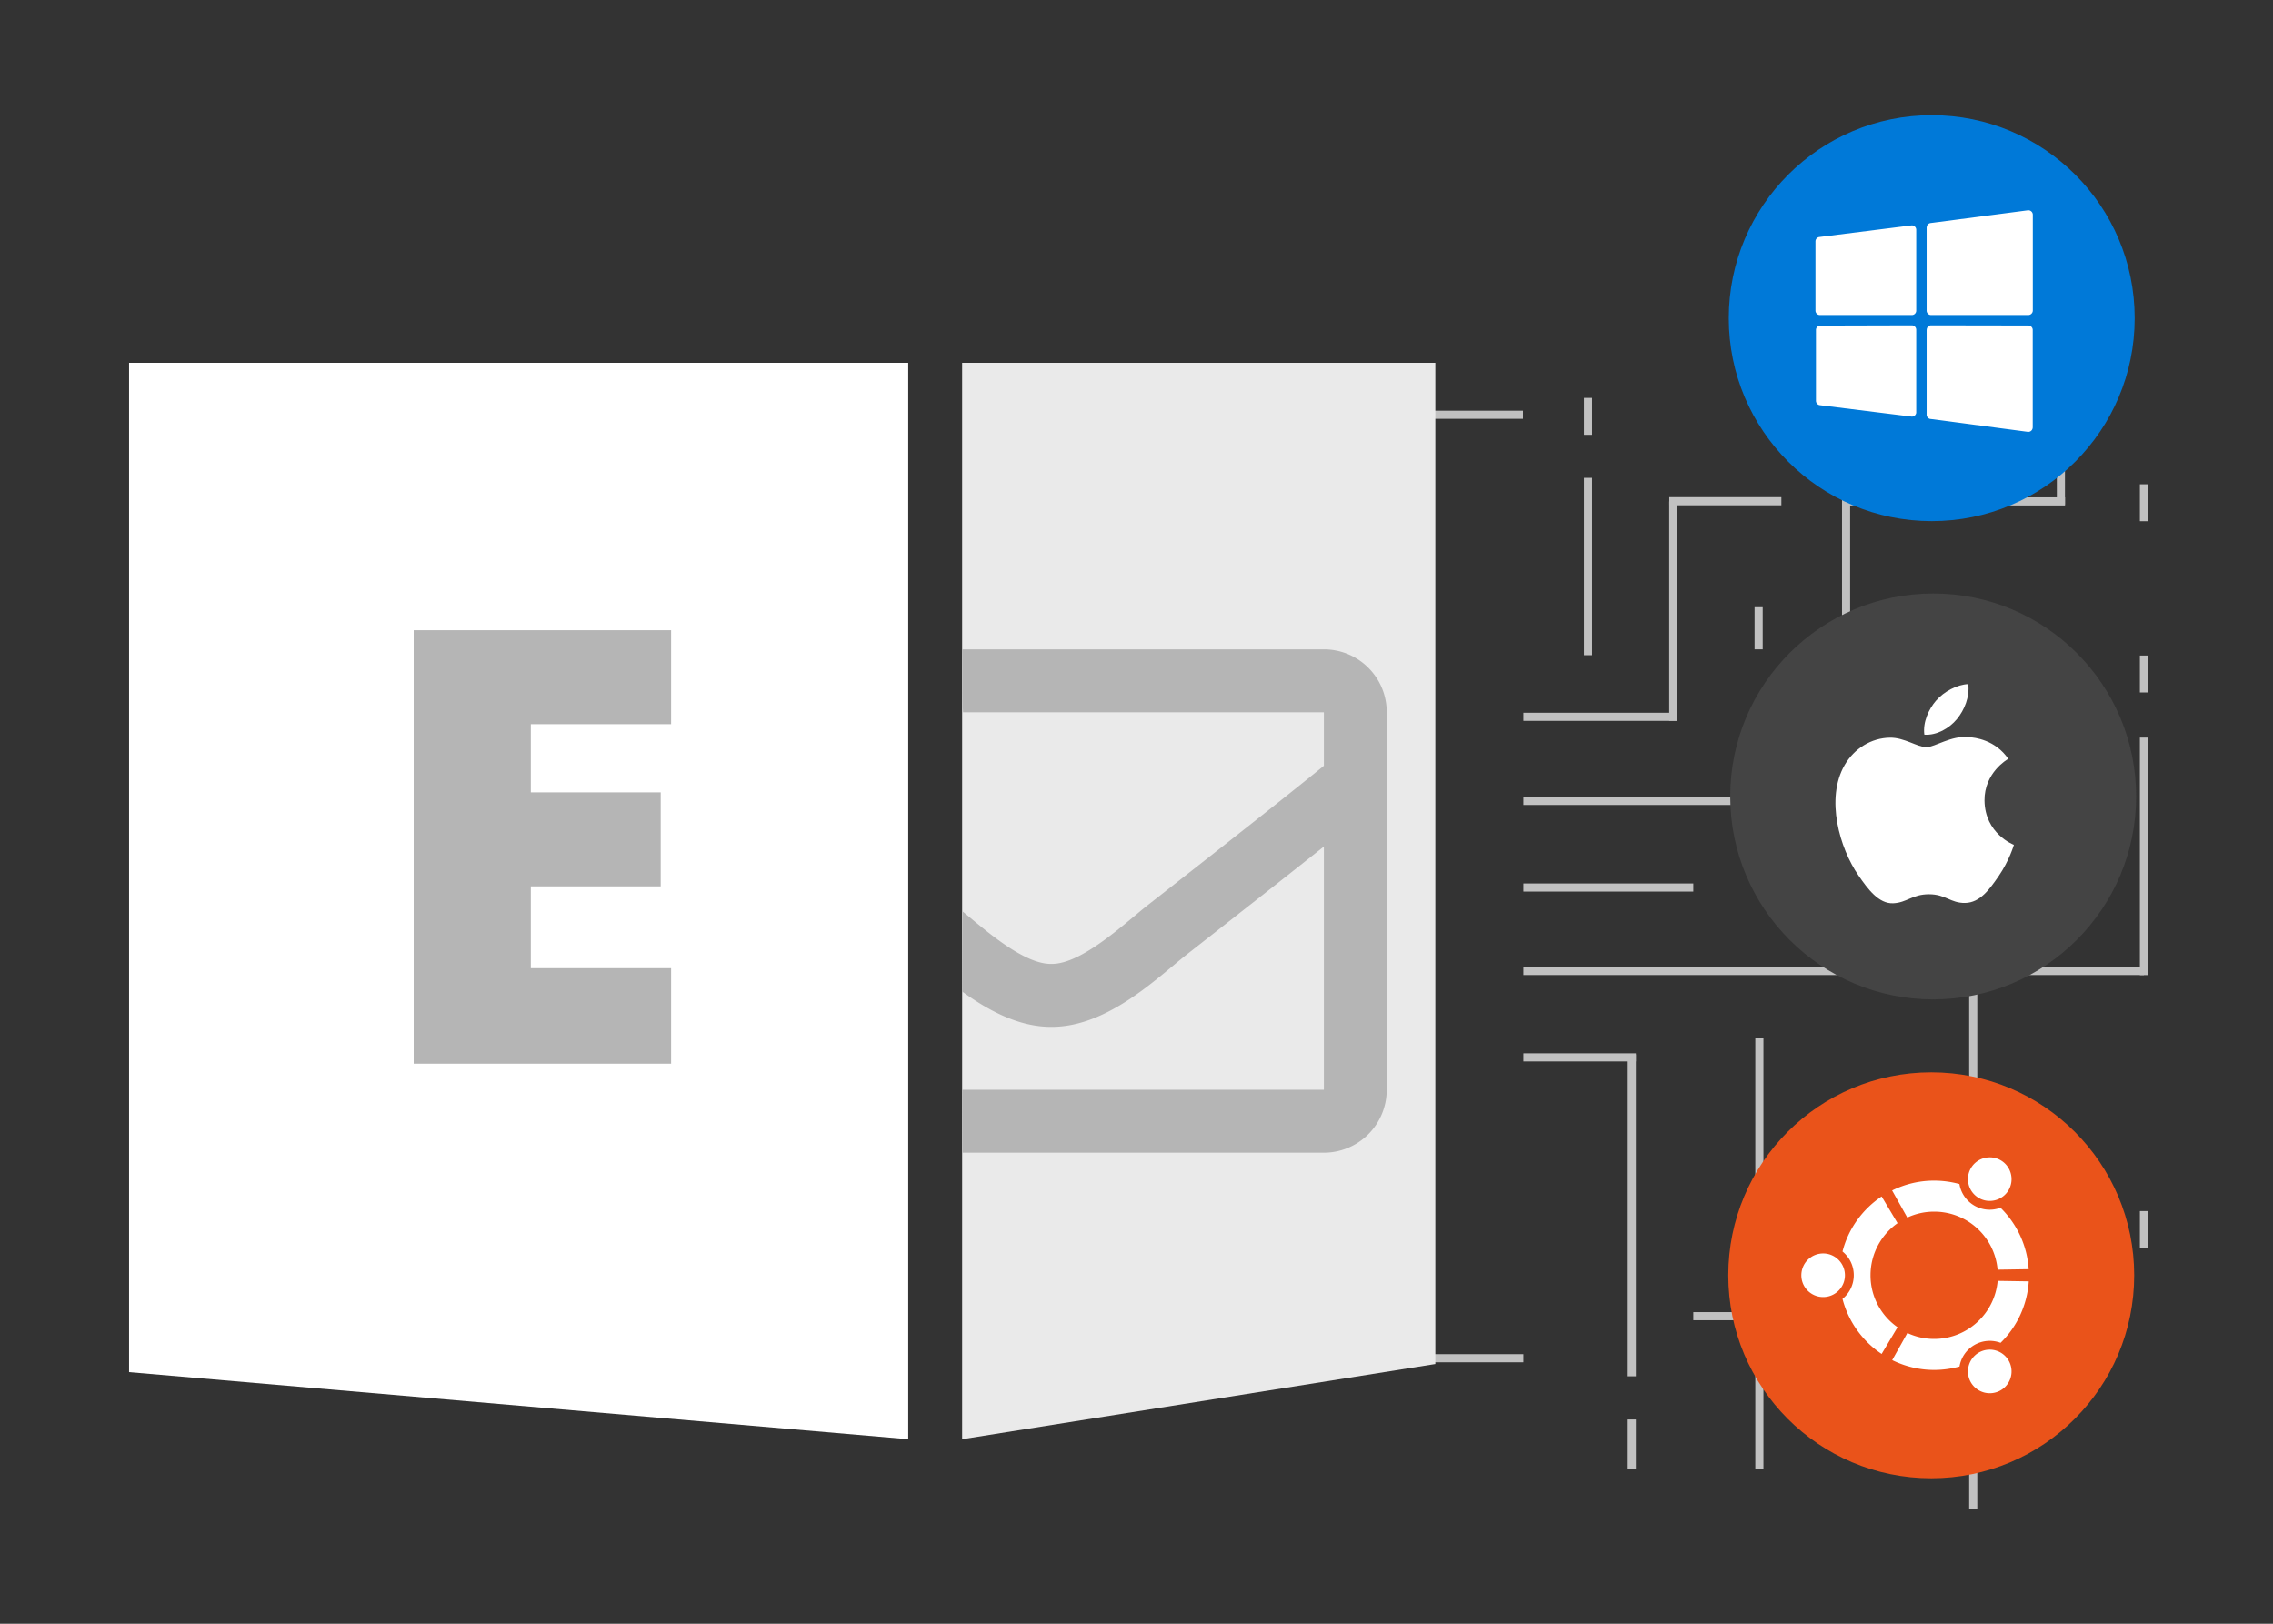 <svg version="1.1" id="Layer_1" xmlns="http://www.w3.org/2000/svg" x="0" y="0" viewBox="0 0 280 200" style="enable-background:new 0 0 280 200" xml:space="preserve"><rect x="0" y="0" width="280" height="200" fill="#333333" stroke="none"/><style>.st0{fill:#c1c1c1}.st1{fill:#fff}.st6{fill:#b5b5b5}</style><g id="Base"><g id="Lines"><path class="st0" d="M176.52 51.09h11.08M176.52 50.59h11.08v1h-11.08zM176.61 167.3h11.04M176.61 166.8h11.04v1h-11.04zM195.61 49.01v4.54M195.11 49.01h1v4.55h-1zM195.61 58.86v21.83M195.11 58.86h1V80.7h-1zM201.01 129.88v39.63M200.51 129.88h1v39.64h-1zM187.65 130.24h13.86"/><path class="st0" d="M187.65 129.74h13.86v1h-13.86zM201.01 174.84v6.04M200.51 174.84h1v6.04h-1zM264.1 59.65v4.54M263.6 59.65h1v4.55h-1zM264.1 80.74v4.55M263.6 80.74h1v4.55h-1zM264.1 90.85v29.26M263.6 90.85h1v29.26h-1zM208.59 109.32h-20.94M187.65 108.82h20.94v1h-20.94zM206.57 88.29h-18.92M187.65 87.79h18.92v1h-18.92z"/><g><path class="st0" d="M206.12 61.76v27.03M205.62 61.76h1v27.02h-1z"/></g><g><path class="st0" d="M229.52 162.12h-20.93M208.59 161.62h20.94v1h-20.94z"/></g><g><path class="st0" d="M243.07 120.69v65.12M242.57 120.69h1v65.12h-1z"/></g><g><path class="st0" d="M227.41 61.27v16.35M226.91 61.27h1v16.35h-1z"/></g><g><path class="st0" d="M253.87 57.58v4.55M253.37 57.58h1v4.55h-1z"/></g><g><path class="st0" d="M264.1 149.17v4.55M263.6 149.17h1v4.55h-1z"/></g><g><path class="st0" d="M205.63 61.74h13.81M205.63 61.24h13.81v1h-13.81z"/></g><g><path class="st0" d="M227.41 61.76h26.97M227.41 61.26h26.97v1h-26.97z"/></g><g><path class="st0" d="M216.64 74.79v5.19M216.14 74.79h1v5.19h-1z"/></g><g><path class="st0" d="M187.65 98.65h26.97M187.65 98.15h26.97v1h-26.97z"/></g><g><path class="st0" d="M187.65 119.6h76.45M187.65 119.1h76.45v1h-76.45z"/></g><g><path class="st0" d="M216.73 127.86v53.02M216.23 127.86h1v53.02h-1z"/></g></g><g id="Left_Right_Boxes"><path class="st1" d="m111.88 177.27-95.98-8.26V44.69h95.98z"/><path style="fill:#eaeaea" d="m176.81 168.01-58.29 9.26V44.69h58.29z"/></g><g id="Platform_Icons"><circle cx="237.9" cy="157.08" r="25" style="fill:#ea531a"/><path class="st1" d="M224.59 154.39a2.69 2.69 0 0 0-2.69 2.69c0 1.48 1.2 2.68 2.69 2.68 1.48 0 2.68-1.2 2.68-2.68 0-1.48-1.2-2.69-2.68-2.69zm19.17 12.21a2.69 2.69 0 0 0-.98 3.67 2.69 2.69 0 0 0 3.67.98 2.69 2.69 0 0 0 .98-3.67 2.692 2.692 0 0 0-3.67-.98zm-13.34-9.52c0-2.65 1.32-5 3.33-6.42l-1.96-3.29c-2.35 1.57-4.1 3.97-4.82 6.78.85.69 1.39 1.74 1.39 2.92s-.54 2.23-1.39 2.92c.73 2.81 2.47 5.21 4.82 6.78l1.96-3.29a7.792 7.792 0 0 1-3.33-6.4zm7.84-7.84c4.1 0 7.46 3.14 7.81 7.15l3.83-.06c-.19-2.96-1.48-5.61-3.47-7.57a3.777 3.777 0 0 1-5.06-2.92c-.99-.27-2.04-.42-3.12-.42-1.86 0-3.61.44-5.17 1.21l1.87 3.34c1.01-.47 2.13-.73 3.31-.73zm0 15.68c-1.18 0-2.3-.26-3.3-.73l-1.87 3.34c1.56.77 3.31 1.21 5.17 1.21 1.08 0 2.12-.15 3.12-.42a3.777 3.777 0 0 1 5.06-2.92 11.62 11.62 0 0 0 3.47-7.57l-3.83-.06c-.36 4.01-3.72 7.15-7.82 7.15zm5.5-17.36c1.28.74 2.93.3 3.67-.98.74-1.28.3-2.93-.98-3.67-1.28-.74-2.93-.3-3.67.98a2.69 2.69 0 0 0 .98 3.67z" id="Ubuntu_Icon"/><circle cx="238.14" cy="98.1" r="25" style="fill:#444"/><path class="st1" d="M244.46 98.6c.04 4.09 3.58 5.45 3.62 5.46-.03.1-.57 1.94-1.87 3.84-1.13 1.64-2.29 3.28-4.13 3.32-1.81.03-2.39-1.07-4.46-1.07s-2.71 1.04-4.42 1.11c-1.78.07-3.13-1.78-4.26-3.42-2.32-3.35-4.09-9.47-1.71-13.6 1.18-2.05 3.29-3.35 5.59-3.38 1.74-.03 3.39 1.17 4.46 1.17 1.07 0 3.07-1.45 5.17-1.24.88.04 3.35.36 4.94 2.68-.14.07-2.96 1.71-2.93 5.13m-3.4-10.03c.94-1.14 1.58-2.73 1.4-4.31-1.36.05-3 .91-3.98 2.05-.87 1.01-1.64 2.63-1.43 4.18 1.52.11 3.07-.78 4.01-1.92" id="Apple_Icon"/><g><circle cx="237.96" cy="39.19" r="25" style="fill:#0079d8"/><path class="st1" d="M250.4 40.64v12.01c0 .03-.01.05-.01.07-.04.3-.31.51-.61.47l-11.93-1.58a.54.54 0 0 1-.52-.54V40.62h.01c0-.3.24-.55.54-.55l11.93.02h.05c.3 0 .54.25.54.55zm-14.35-.02v10.22c-.04.3-.31.51-.61.47l-11.24-1.4a.551.551 0 0 1-.5-.54v-8.73c0-.3.24-.54.55-.54l11.21-.03h.05c.29 0 .54.24.54.55zm0-12.32v9.96c0 .3-.24.54-.54.54h-11.32c-.3 0-.55-.24-.55-.54v-8.53c0-.27.21-.51.48-.54l11.27-1.42c.04-.01.08-.01.12-.01.29-.01.54.24.54.54zm13.8 10.5h-11.97c-.3 0-.55-.24-.55-.54V28.01h.01c0-.27.2-.5.47-.54l11.93-1.56c.04-.01.08-.01.12-.01.3 0 .55.24.55.55v11.81c-.01.29-.25.54-.56.54z" id="Windows_Icon"/></g></g></g><g id="Aspose.Email"><path class="st6" d="M163.08 79.98h-44.56c.11 3.22-.01 5.16.11 7.75h44.45v6.59c-3.62 2.95-9.39 7.53-21.72 17.19-2.72 2.14-8.1 7.28-11.85 7.22-3.35.05-8-4.04-10.9-6.44-.05 3.28-.08 6.56-.09 9.84 3.16 2.29 6.94 4.37 10.99 4.35 6.89.04 13-6 16.63-8.87 7.99-6.26 13.24-10.39 16.94-13.34v29.96h-44.55l.03 7.75h44.51a7.75 7.75 0 0 0 7.75-7.75v-46.5c.01-4.28-3.46-7.75-7.74-7.75zM82.67 131.02H50.96v-53.4h31.71V89.2H65.39v8.4h16v11.58h-16v10.08h17.28v11.76z"/></g></svg>